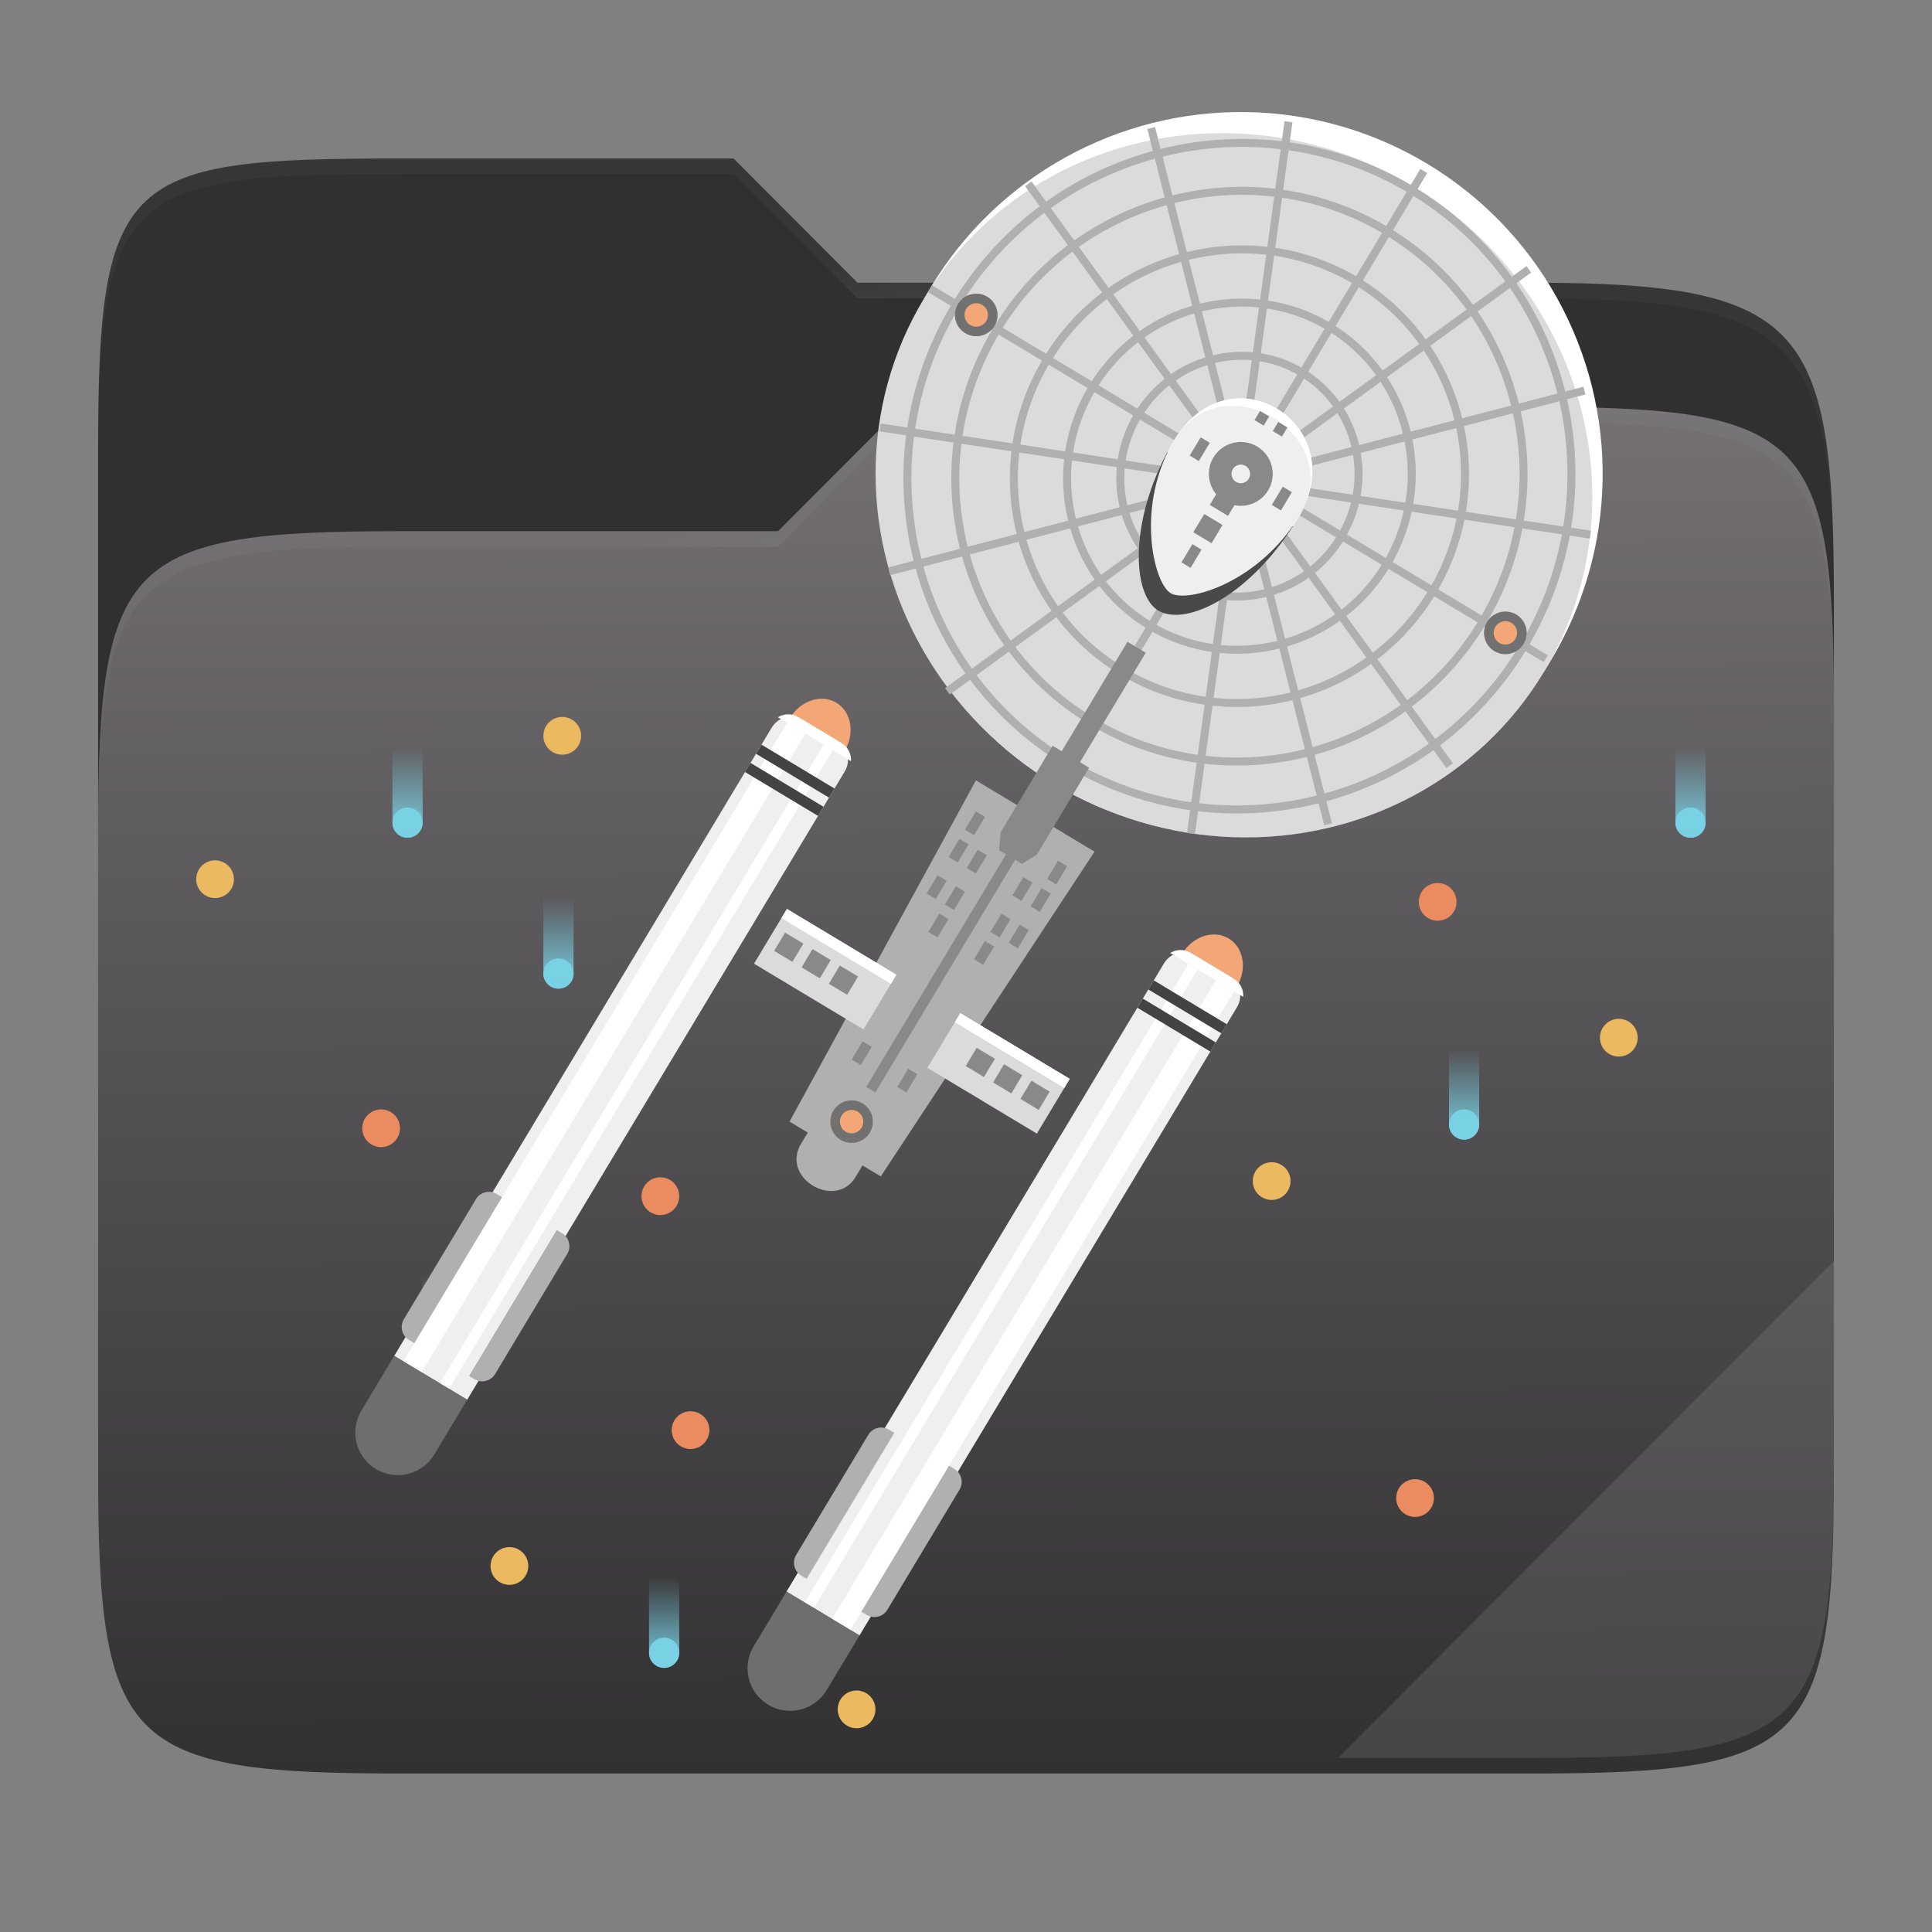 <svg xmlns="http://www.w3.org/2000/svg" fill="none" width="256" height="256" viewBox="0 0 256 256">
 <rect x="0" y="0" width="256" height="256" fill="#808080" stroke="none"/>
 <g clip-path="url(#clip0)">
  <path fill="#303030" d="M53.039 21C16.724 21 13 23.055 13 59.371V111.538H243V79.563C243 43.247 239.276 37.461 202.961 37.461H113.625L97.198 21H53.039Z"/>
  <path fill="url(#paint0_linear)" d="M53.039 70.384C16.722 70.384 13 74.114 13 110.429V194.953C13 231.269 16.722 235 53.039 235H202.961C239.278 235 243 231.269 243 194.953V93.969C243 57.653 239.278 53.922 202.961 53.922H119.53L103.092 70.384H53.039Z"/>
  <g opacity=".4">
   <path fill="url(#paint1_radial)" opacity=".4" d="M53.039 21C16.724 21 13 23.055 13 59.371V61.43C13 25.114 16.724 23.057 53.039 23.057H97.198L113.625 39.518H202.961C239.276 39.518 243 45.304 243 81.62V79.563C243 43.247 239.276 37.461 202.961 37.461H113.625L97.198 21H53.039Z"/>
  </g>
  <g opacity=".4">
   <path fill="url(#paint2_radial)" opacity=".4" d="M119.53 53.922L103.092 70.384H53.039C16.724 70.384 13 74.112 13 110.427V112.487C13 76.171 16.724 72.441 53.039 72.441H103.092L119.53 55.981H202.961C239.276 55.981 243 59.708 243 96.024V93.967C243 57.651 239.276 53.922 202.961 53.922H119.53Z"/>
  </g>
  <path fill="#fff" opacity=".1" d="M243 167.096L177.285 232.941H202.961C239.276 232.941 243 229.214 243 192.898V167.096Z"/>
  <path opacity=".2" d="M13 192.898V194.955C13 231.271 16.724 235 53.039 235H202.961C239.276 235 243 231.271 243 194.955V192.898C243 229.214 239.276 232.941 202.961 232.941H53.039C16.724 232.941 13 229.214 13 192.898Z"/>
  <circle fill="#EBB960" cx="28.5" cy="116.5" r="2.5"/>
  <circle fill="#EBB960" cx="74.5" cy="97.5" r="2.5"/>
  <circle fill="#EB8B60" cx="87.5" cy="158.5" r="2.5"/>
  <circle fill="#EB8B60" cx="50.5" cy="149.5" r="2.5"/>
  <circle fill="#79D1E4" cx="74" cy="129" r="2"/>
  <path fill="url(#paint3_linear)" d="M72 118H76V129C76 130.105 75.105 131 74 131V131C72.895 131 72 130.105 72 129V118Z"/>
  <circle fill="#79D1E4" cx="54" cy="109" r="2"/>
  <path fill="url(#paint4_linear)" d="M52 98H56V109C56 110.105 55.105 111 54 111V111C52.895 111 52 110.105 52 109V98Z"/>
  <circle fill="#EBB960" cx="168.5" cy="156.5" r="2.5"/>
  <circle fill="#EBB960" cx="214.5" cy="137.5" r="2.5"/>
  <circle fill="#EB8B60" cx="187.5" cy="198.5" r="2.5"/>
  <circle fill="#EB8B60" cx="190.5" cy="119.5" r="2.5"/>
  <circle fill="#79D1E4" cx="224" cy="109" r="2"/>
  <path fill="url(#paint5_linear)" d="M222 98H226V109C226 110.105 225.105 111 224 111V111C222.895 111 222 110.105 222 109V98Z"/>
  <circle fill="#79D1E4" cx="194" cy="149" r="2"/>
  <path fill="url(#paint6_linear)" d="M192 138H196V149C196 150.105 195.105 151 194 151V151C192.895 151 192 150.105 192 149V138Z"/>
  <circle fill="#EBB960" r="2.5" transform="matrix(-1 0 0 1 113.5 226.5)"/>
  <circle fill="#EBB960" r="2.5" transform="matrix(-1 0 0 1 67.5 207.5)"/>
  <circle fill="#EB8B60" r="2.5" transform="matrix(-1 0 0 1 91.5 189.5)"/>
  <circle fill="#79D1E4" r="2" transform="matrix(-1 0 0 1 58 179)"/>
  <path fill="url(#paint7_linear)" d="M60 168H56V179C56 180.105 56.895 181 58 181V181C59.105 181 60 180.105 60 179V168Z"/>
  <circle fill="#79D1E4" r="2" transform="matrix(-1 0 0 1 88 219)"/>
  <path fill="url(#paint8_linear)" d="M90 208H86V219C86 220.105 86.895 221 88 221V221C89.105 221 90 220.105 90 219V208Z"/>
  <circle fill="#fff" cx="164.412" cy="62.795" r="47.949" transform="rotate(31 164.412 62.795)"/>
  <ellipse fill="#DBDBDB" cx="163.504" cy="64.306" rx="47.949" ry="46.186" transform="rotate(31 163.504 64.306)"/>
  <path fill="#B0B0B0" fill-rule="evenodd" d="M141.714 100.571C162.237 112.902 188.963 106.135 201.402 85.433C213.842 64.73 207.27 37.955 186.747 25.624C166.225 13.293 139.499 20.06 127.059 40.763C114.62 61.466 121.192 88.24 141.714 100.571ZM141.17 101.478C162.199 114.114 189.572 107.174 202.309 85.977C215.045 64.781 208.322 37.353 187.292 24.718C166.262 12.081 138.889 19.021 126.153 40.218C113.416 61.415 120.14 88.842 141.17 101.478Z" clip-rule="evenodd"/>
  <path fill="#B0B0B0" fill-rule="evenodd" d="M144.983 95.132C162.5 105.657 185.327 99.864 195.962 82.164C206.597 64.464 200.996 41.589 183.479 31.064C165.961 20.538 143.134 26.332 132.499 44.031C121.864 61.731 127.466 84.606 144.983 95.132ZM144.438 96.038C162.464 106.869 185.938 100.901 196.869 82.709C207.8 64.516 202.049 40.988 184.023 30.157C165.998 19.326 142.524 25.294 131.592 43.487C120.661 61.679 126.412 85.207 144.438 96.038Z" clip-rule="evenodd"/>
  <path fill="#B0B0B0" fill-rule="evenodd" d="M148.978 88.483C162.821 96.801 180.884 92.199 189.314 78.169C197.744 64.139 193.327 46.03 179.484 37.712C165.641 29.395 147.578 33.996 139.148 48.026C130.718 62.056 135.134 80.165 148.978 88.483ZM148.433 89.39C162.787 98.014 181.496 93.235 190.22 78.714C198.945 64.193 194.382 45.43 180.028 36.806C165.675 28.181 146.966 32.961 138.241 47.481C129.516 62.002 134.079 80.765 148.433 89.39Z" clip-rule="evenodd"/>
  <path fill="#B0B0B0" fill-rule="evenodd" d="M152.609 82.439C163.111 88.749 176.844 85.232 183.27 74.537C189.696 63.843 186.354 50.067 175.852 43.757C165.35 37.446 151.618 40.963 145.192 51.658C138.766 62.353 142.107 76.129 152.609 82.439ZM152.065 83.346C163.08 89.964 177.457 86.265 184.176 75.082C190.895 63.9 187.412 49.469 176.397 42.85C165.381 36.231 151.004 39.931 144.285 51.113C137.566 62.296 141.049 76.727 152.065 83.346Z" clip-rule="evenodd"/>
  <path fill="#B0B0B0" fill-rule="evenodd" d="M156.241 76.395C163.4 80.696 172.802 78.268 177.226 70.906C181.649 63.544 179.379 54.102 172.22 49.801C165.062 45.499 155.659 47.927 151.236 55.29C146.812 62.652 149.082 72.094 156.241 76.395ZM155.696 77.301C163.374 81.915 173.419 79.295 178.132 71.451C182.846 63.606 180.443 53.507 172.765 48.894C165.088 44.281 155.043 46.9 150.329 54.745C145.616 62.589 148.019 72.688 155.696 77.301Z" clip-rule="evenodd"/>
  <path fill="#B0B0B0" fill-rule="evenodd" d="M204.545 87.732L122.949 38.705L123.494 37.798L205.09 86.826L204.545 87.732Z" clip-rule="evenodd"/>
  <path fill="#B0B0B0" fill-rule="evenodd" d="M191.665 101.767L135.829 24.67L136.686 24.049L192.521 101.146L191.665 101.767Z" clip-rule="evenodd"/>
  <path fill="#B0B0B0" fill-rule="evenodd" d="M175.468 109.349L152.025 17.088L153.05 16.828L176.494 109.088L175.468 109.349Z" clip-rule="evenodd"/>
  <path fill="#B0B0B0" fill-rule="evenodd" d="M157.287 110.374L170.206 16.062L171.254 16.206L158.335 110.518L157.287 110.374Z" clip-rule="evenodd"/>
  <path fill="#B0B0B0" fill-rule="evenodd" d="M139.291 104.051L188.203 22.386L189.111 22.929L140.198 104.594L139.291 104.051Z" clip-rule="evenodd"/>
  <path fill="#B0B0B0" fill-rule="evenodd" d="M125.229 91.178L202.265 35.259L202.886 36.114L125.85 92.034L125.229 91.178Z" clip-rule="evenodd"/>
  <path fill="#B0B0B0" fill-rule="evenodd" d="M117.681 75.19L209.813 51.247L210.079 52.271L117.947 76.213L117.681 75.19Z" clip-rule="evenodd"/>
  <path fill="#B0B0B0" fill-rule="evenodd" d="M116.684 56.115L210.81 70.322L210.652 71.367L116.526 57.161L116.684 56.115Z" clip-rule="evenodd"/>
  <path fill="#F3A776" d="M201.886 85.312C201.084 86.647 199.351 87.079 198.016 86.277C196.68 85.475 196.248 83.742 197.051 82.407C197.853 81.071 199.586 80.639 200.921 81.442C202.256 82.244 202.688 83.977 201.886 85.312Z"/>
  <path fill="#717171" fill-rule="evenodd" d="M198.669 85.189C199.404 85.63 200.357 85.393 200.798 84.658C201.239 83.924 201.002 82.971 200.267 82.529C199.533 82.088 198.58 82.326 198.138 83.06C197.697 83.795 197.935 84.748 198.669 85.189ZM198.016 86.277C199.351 87.079 201.084 86.647 201.886 85.312C202.688 83.977 202.256 82.244 200.921 81.442C199.586 80.639 197.853 81.071 197.051 82.407C196.248 83.742 196.68 85.475 198.016 86.277Z" clip-rule="evenodd"/>
  <path fill="#F3A776" d="M131.774 43.184C130.972 44.52 129.239 44.952 127.904 44.149C126.568 43.347 126.136 41.614 126.939 40.279C127.741 38.944 129.474 38.512 130.809 39.314C132.144 40.116 132.576 41.849 131.774 43.184Z"/>
  <path fill="#717171" fill-rule="evenodd" d="M128.557 43.062C129.292 43.503 130.245 43.265 130.686 42.531C131.127 41.796 130.89 40.843 130.155 40.402C129.421 39.961 128.468 40.198 128.027 40.933C127.585 41.667 127.823 42.62 128.557 43.062ZM127.904 44.149C129.239 44.952 130.972 44.52 131.774 43.184C132.576 41.849 132.144 40.116 130.809 39.314C129.474 38.512 127.741 38.944 126.939 40.279C126.136 41.614 126.568 43.347 127.904 44.149Z" clip-rule="evenodd"/>
  <path fill="url(#paint9_linear)" d="M155.587 58.316C149.566 68.327 149.858 78.803 153.517 80.928C157.176 83.053 165.824 78.917 172.027 68.605C179.449 56.267 162.965 46.048 155.587 58.316Z"/>
  <path fill="#EFEFEF" d="M155.599 58.295C150.401 66.937 152.837 77.268 155.124 78.603C157.411 79.937 166.865 77.183 172.221 68.283C178.628 57.634 161.969 47.707 155.599 58.295Z"/>
  <rect fill="#898989" width="1.41" height="1.41" x="166.96" y="54.45" transform="rotate(31 166.957 54.453)"/>
  <rect fill="#898989" width="1.41" height="1.41" x="169.38" y="55.91" transform="rotate(31 169.375 55.906)"/>
  <rect fill="#898989" width="1.41" height="2.821" x="169.97" y="64.49" transform="rotate(31 169.974 64.492)"/>
  <rect fill="#898989" width="1.41" height="2.821" x="159.09" y="57.95" transform="rotate(31 159.094 57.955)"/>
  <rect fill="#898989" width="2.821" height="2.821" x="159.57" y="68.11" transform="rotate(31 159.572 68.113)"/>
  <rect fill="#898989" width="1.41" height="2.821" x="158" y="72.1" transform="rotate(31 157.997 72.103)"/>
  <circle stroke="#898989" stroke-width="3" cx="164.412" cy="62.795" r="2.731" transform="rotate(31 164.412 62.795)"/>
  <rect fill="#898989" width="2.821" height="2.115" x="161.39" y="65.09" transform="rotate(31 161.388 65.091)"/>
  <path fill="#B0B0B0" d="M129.317 103.405L145.032 112.848L116.708 155.88L104.619 148.617L129.317 103.405Z"/>
  <rect fill="#898989" width="2.821" height="18.333" x="149.4" y="85.04" transform="rotate(31 149.403 85.037)"/>
  <rect fill="#898989" width="5.641" height="9.167" x="139.48" y="98.82" transform="rotate(31 139.478 98.816)"/>
  <path fill="#898989" d="M134.757 106.674L139.592 109.579L137.413 113.206L135.417 114.474L132.395 112.658L132.578 110.3L134.757 106.674Z"/>
  <rect fill="#898989" width="1.41" height="35.962" x="133.3" y="113.2" transform="rotate(31 133.302 113.203)"/>
  <rect fill="#898989" width="1.41" height="2.821" x="129.31" y="107.52" transform="rotate(31 129.315 107.517)"/>
  <rect fill="#898989" width="1.41" height="2.821" x="127.14" y="111.14" transform="rotate(31 127.136 111.143)"/>
  <rect fill="#898989" width="1.41" height="2.821" x="124.23" y="115.98" transform="rotate(31 124.23 115.979)"/>
  <rect fill="#898989" width="1.41" height="2.821" x="129.55" y="112.6" transform="rotate(31 129.553 112.596)"/>
  <rect fill="#898989" width="1.41" height="2.821" x="126.65" y="117.43" transform="rotate(31 126.648 117.431)"/>
  <rect fill="#898989" width="1.41" height="2.821" x="124.47" y="121.06" transform="rotate(31 124.469 121.058)"/>
  <rect fill="#898989" width="1.41" height="2.821" transform="matrix(0.857 0.515 0.515 -0.857 129.06 127.107)"/>
  <rect fill="#898989" width="1.41" height="2.821" transform="matrix(0.857 0.515 0.515 -0.857 131.239 123.481)"/>
  <rect fill="#898989" width="1.41" height="2.821" transform="matrix(0.857 0.515 0.515 -0.857 134.145 118.645)"/>
  <rect fill="#898989" width="1.41" height="2.821" transform="matrix(0.857 0.515 0.515 -0.857 133.657 124.933)"/>
  <rect fill="#898989" width="1.41" height="2.821" transform="matrix(0.857 0.515 0.515 -0.857 136.562 120.098)"/>
  <rect fill="#898989" width="1.41" height="2.821" transform="matrix(0.857 0.515 0.515 -0.857 138.741 116.471)"/>
  <rect fill="#898989" width="1.41" height="2.821" x="114.3" y="137.98" transform="rotate(31 114.3 137.981)"/>
  <rect fill="#898989" width="1.41" height="2.821" x="120.34" y="141.61" transform="rotate(31 120.344 141.613)"/>
  <path fill="#F3A776" d="M115.26 150.075C114.458 151.41 112.725 151.842 111.39 151.04C110.055 150.237 109.622 148.505 110.425 147.169C111.227 145.834 112.96 145.402 114.295 146.204C115.63 147.007 116.062 148.74 115.26 150.075Z"/>
  <path fill="#717171" fill-rule="evenodd" d="M112.043 149.952C112.778 150.393 113.731 150.155 114.172 149.421C114.613 148.687 114.376 147.734 113.641 147.292C112.907 146.851 111.954 147.089 111.513 147.823C111.071 148.558 111.309 149.511 112.043 149.952ZM111.39 151.04C112.725 151.842 114.458 151.41 115.26 150.075C116.062 148.74 115.63 147.007 114.295 146.204C112.96 145.402 111.227 145.834 110.425 147.169C109.622 148.505 110.055 150.237 111.39 151.04Z" clip-rule="evenodd"/>
  <path fill="#B0B0B0" d="M107.4 149.465L107.4 149.465C107.4 149.465 108.258 148.037 107.4 149.465L114.653 153.823C114.653 153.823 116.063 151.48 113.382 155.939C110.701 160.397 103.42 156.089 106.129 151.581C106.746 150.555 107.147 149.886 107.4 149.465Z"/>
  <rect fill="#DBDBDB" width="16.923" height="8.462" x="104.27" y="120.44" transform="rotate(31 104.274 120.44)"/>
  <rect fill="#fff" width="16.923" height="1.41" x="104.27" y="120.44" transform="rotate(31 104.274 120.44)"/>
  <rect fill="#898989" width="2.821" height="2.821" x="104.03" y="123.58" transform="rotate(31 104.03 123.584)"/>
  <rect fill="#898989" width="2.821" height="2.821" x="107.66" y="125.76" transform="rotate(31 107.657 125.763)"/>
  <rect fill="#898989" width="2.821" height="2.821" x="111.28" y="127.94" transform="rotate(31 111.283 127.942)"/>
  <rect fill="#DBDBDB" width="16.923" height="8.462" transform="matrix(-0.857 -0.515 -0.515 0.857 141.748 142.957)"/>
  <rect fill="#fff" width="16.923" height="1.41" transform="matrix(-0.857 -0.515 -0.515 0.857 141.748 142.957)"/>
  <rect fill="#898989" width="2.821" height="2.821" transform="matrix(-0.857 -0.515 -0.515 0.857 139.086 144.648)"/>
  <rect fill="#898989" width="2.821" height="2.821" transform="matrix(-0.857 -0.515 -0.515 0.857 135.46 142.469)"/>
  <rect fill="#898989" width="2.821" height="2.821" transform="matrix(-0.857 -0.515 -0.515 0.857 131.833 140.29)"/>
  <ellipse fill="#F3A776" cx="108.28" cy="97.346" rx="4.231" ry="4.936" transform="rotate(31 108.28 97.346)"/>
  <path fill="#EFEFEF" d="M102.262 96.407C103.116 94.987 104.959 94.528 106.379 95.381L110.907 98.101C112.327 98.955 112.786 100.798 111.933 102.218L61.908 185.473L52.238 179.662L102.262 96.407Z"/>
  <path fill="#fff" d="M111.522 98.471L105.763 95.011C104.935 94.513 103.897 94.526 103.081 95.045L112.752 100.855C112.826 99.892 112.35 98.969 111.522 98.471Z"/>
  <rect fill="#fff" width="2.821" height="98.718" x="104.29" y="95.77" transform="rotate(31 104.29 95.771)"/>
  <rect fill="#fff" width="1.41" height="98.718" x="109.13" y="98.68" transform="rotate(31 109.125 98.676)"/>
  <rect fill="#434343" width="11.282" height="1.41" x="100.9" y="98.67" transform="rotate(31 100.902 98.671)"/>
  <rect fill="#434343" width="11.282" height="1.41" x="99.45" y="101.09" transform="rotate(31 99.449 101.089)"/>
  <path fill="#B0B0B0" d="M63.073 158.892C63.642 157.945 64.87 157.638 65.817 158.207L66.52 158.63L54.899 177.971L54.196 177.549C53.249 176.98 52.943 175.751 53.511 174.804L63.073 158.892Z"/>
  <path fill="#B0B0B0" d="M75.161 166.155C75.73 165.208 75.424 163.979 74.477 163.41L73.773 162.988L62.152 182.329L62.855 182.752C63.802 183.321 65.031 183.014 65.6 182.067L75.161 166.155Z"/>
  <path fill="#6E6E6E" d="M52.238 179.662L61.908 185.473L57.55 192.726C55.946 195.397 52.48 196.261 49.809 194.656V194.656C47.139 193.051 46.275 189.586 47.88 186.915L52.238 179.662Z"/>
  <ellipse fill="#F3A776" rx="4.231" ry="4.936" transform="matrix(-0.857 -0.515 -0.515 0.857 160.259 128.578)"/>
  <path fill="#EFEFEF" d="M163.912 133.45C164.766 132.03 164.306 130.187 162.886 129.334L158.358 126.613C156.938 125.76 155.095 126.22 154.242 127.64L104.217 210.895L113.888 216.706L163.912 133.45Z"/>
  <path fill="#fff" d="M157.743 126.243L163.502 129.704C164.33 130.201 164.806 131.124 164.731 132.088L155.061 126.277C155.876 125.759 156.915 125.746 157.743 126.243Z"/>
  <rect fill="#fff" width="2.821" height="98.718" transform="matrix(-0.857 -0.515 -0.515 0.857 163.522 131.361)"/>
  <rect fill="#fff" width="1.41" height="98.718" transform="matrix(-0.857 -0.515 -0.515 0.857 158.687 128.456)"/>
  <rect fill="#434343" width="11.282" height="1.41" transform="matrix(-0.857 -0.515 -0.515 0.857 162.552 135.714)"/>
  <rect fill="#434343" width="11.282" height="1.41" transform="matrix(-0.857 -0.515 -0.515 0.857 161.1 138.132)"/>
  <path fill="#B0B0B0" d="M127.141 197.387C127.709 196.441 127.403 195.212 126.456 194.643L125.753 194.22L114.132 213.562L114.835 213.984C115.782 214.553 117.01 214.247 117.579 213.3L127.141 197.387Z"/>
  <path fill="#B0B0B0" d="M115.052 190.124C115.621 189.177 116.85 188.871 117.797 189.44L118.5 189.862L106.879 209.204L106.175 208.781C105.228 208.212 104.922 206.983 105.491 206.037L115.052 190.124Z"/>
  <path fill="#6E6E6E" d="M113.888 216.706L104.217 210.895L99.859 218.148C98.254 220.818 99.119 224.284 101.789 225.888V225.888C104.46 227.493 107.925 226.629 109.53 223.959L113.888 216.706Z"/>
 </g>
 <defs>
  <linearGradient id="paint0_linear" x1="119.53" x2="120.057" y1="53.922" y2="234.5" gradientUnits="userSpaceOnUse">
   <stop stop-color="#747074"/>
   <stop offset="1" stop-color="#323132"/>
  </linearGradient>
  <radialGradient id="paint1_radial" cx="0" cy="0" r="1" gradientTransform="translate(128 51.31) scale(62.56 16.489)" gradientUnits="userSpaceOnUse">
   <stop stop-color="#fff"/>
   <stop offset="1" stop-color="#fff" stop-opacity=".204"/>
  </radialGradient>
  <radialGradient id="paint2_radial" cx="0" cy="0" r="1" gradientTransform="translate(128 83.204) scale(62.56 15.93)" gradientUnits="userSpaceOnUse">
   <stop stop-color="#fff"/>
   <stop offset="1" stop-color="#fff" stop-opacity=".204"/>
  </radialGradient>
  <linearGradient id="paint3_linear" x1="74" x2="74" y1="119.083" y2="131" gradientUnits="userSpaceOnUse">
   <stop stop-color="#79D1E4" stop-opacity="0"/>
   <stop offset="1" stop-color="#79D1E4"/>
  </linearGradient>
  <linearGradient id="paint4_linear" x1="54" x2="54" y1="99.083" y2="111" gradientUnits="userSpaceOnUse">
   <stop stop-color="#79D1E4" stop-opacity="0"/>
   <stop offset="1" stop-color="#79D1E4"/>
  </linearGradient>
  <linearGradient id="paint5_linear" x1="224" x2="224" y1="99.083" y2="111" gradientUnits="userSpaceOnUse">
   <stop stop-color="#79D1E4" stop-opacity="0"/>
   <stop offset="1" stop-color="#79D1E4"/>
  </linearGradient>
  <linearGradient id="paint6_linear" x1="194" x2="194" y1="139.083" y2="151" gradientUnits="userSpaceOnUse">
   <stop stop-color="#79D1E4" stop-opacity="0"/>
   <stop offset="1" stop-color="#79D1E4"/>
  </linearGradient>
  <linearGradient id="paint7_linear" x1="58" x2="58" y1="169.083" y2="181" gradientUnits="userSpaceOnUse">
   <stop stop-color="#79D1E4" stop-opacity="0"/>
   <stop offset="1" stop-color="#79D1E4"/>
  </linearGradient>
  <linearGradient id="paint8_linear" x1="88" x2="88" y1="209.083" y2="221" gradientUnits="userSpaceOnUse">
   <stop stop-color="#79D1E4" stop-opacity="0"/>
   <stop offset="1" stop-color="#79D1E4"/>
  </linearGradient>
  <linearGradient id="paint9_linear" x1="163.927" x2="163.746" y1="64.972" y2="65.274" gradientUnits="userSpaceOnUse">
   <stop offset="1" stop-color="#fff"/>
   <stop offset="1" stop-color="#494949"/>
  </linearGradient>
  <clipPath id="clip0">
   <rect fill="#fff" width="256" height="256"/>
  </clipPath>
 </defs>
</svg>
